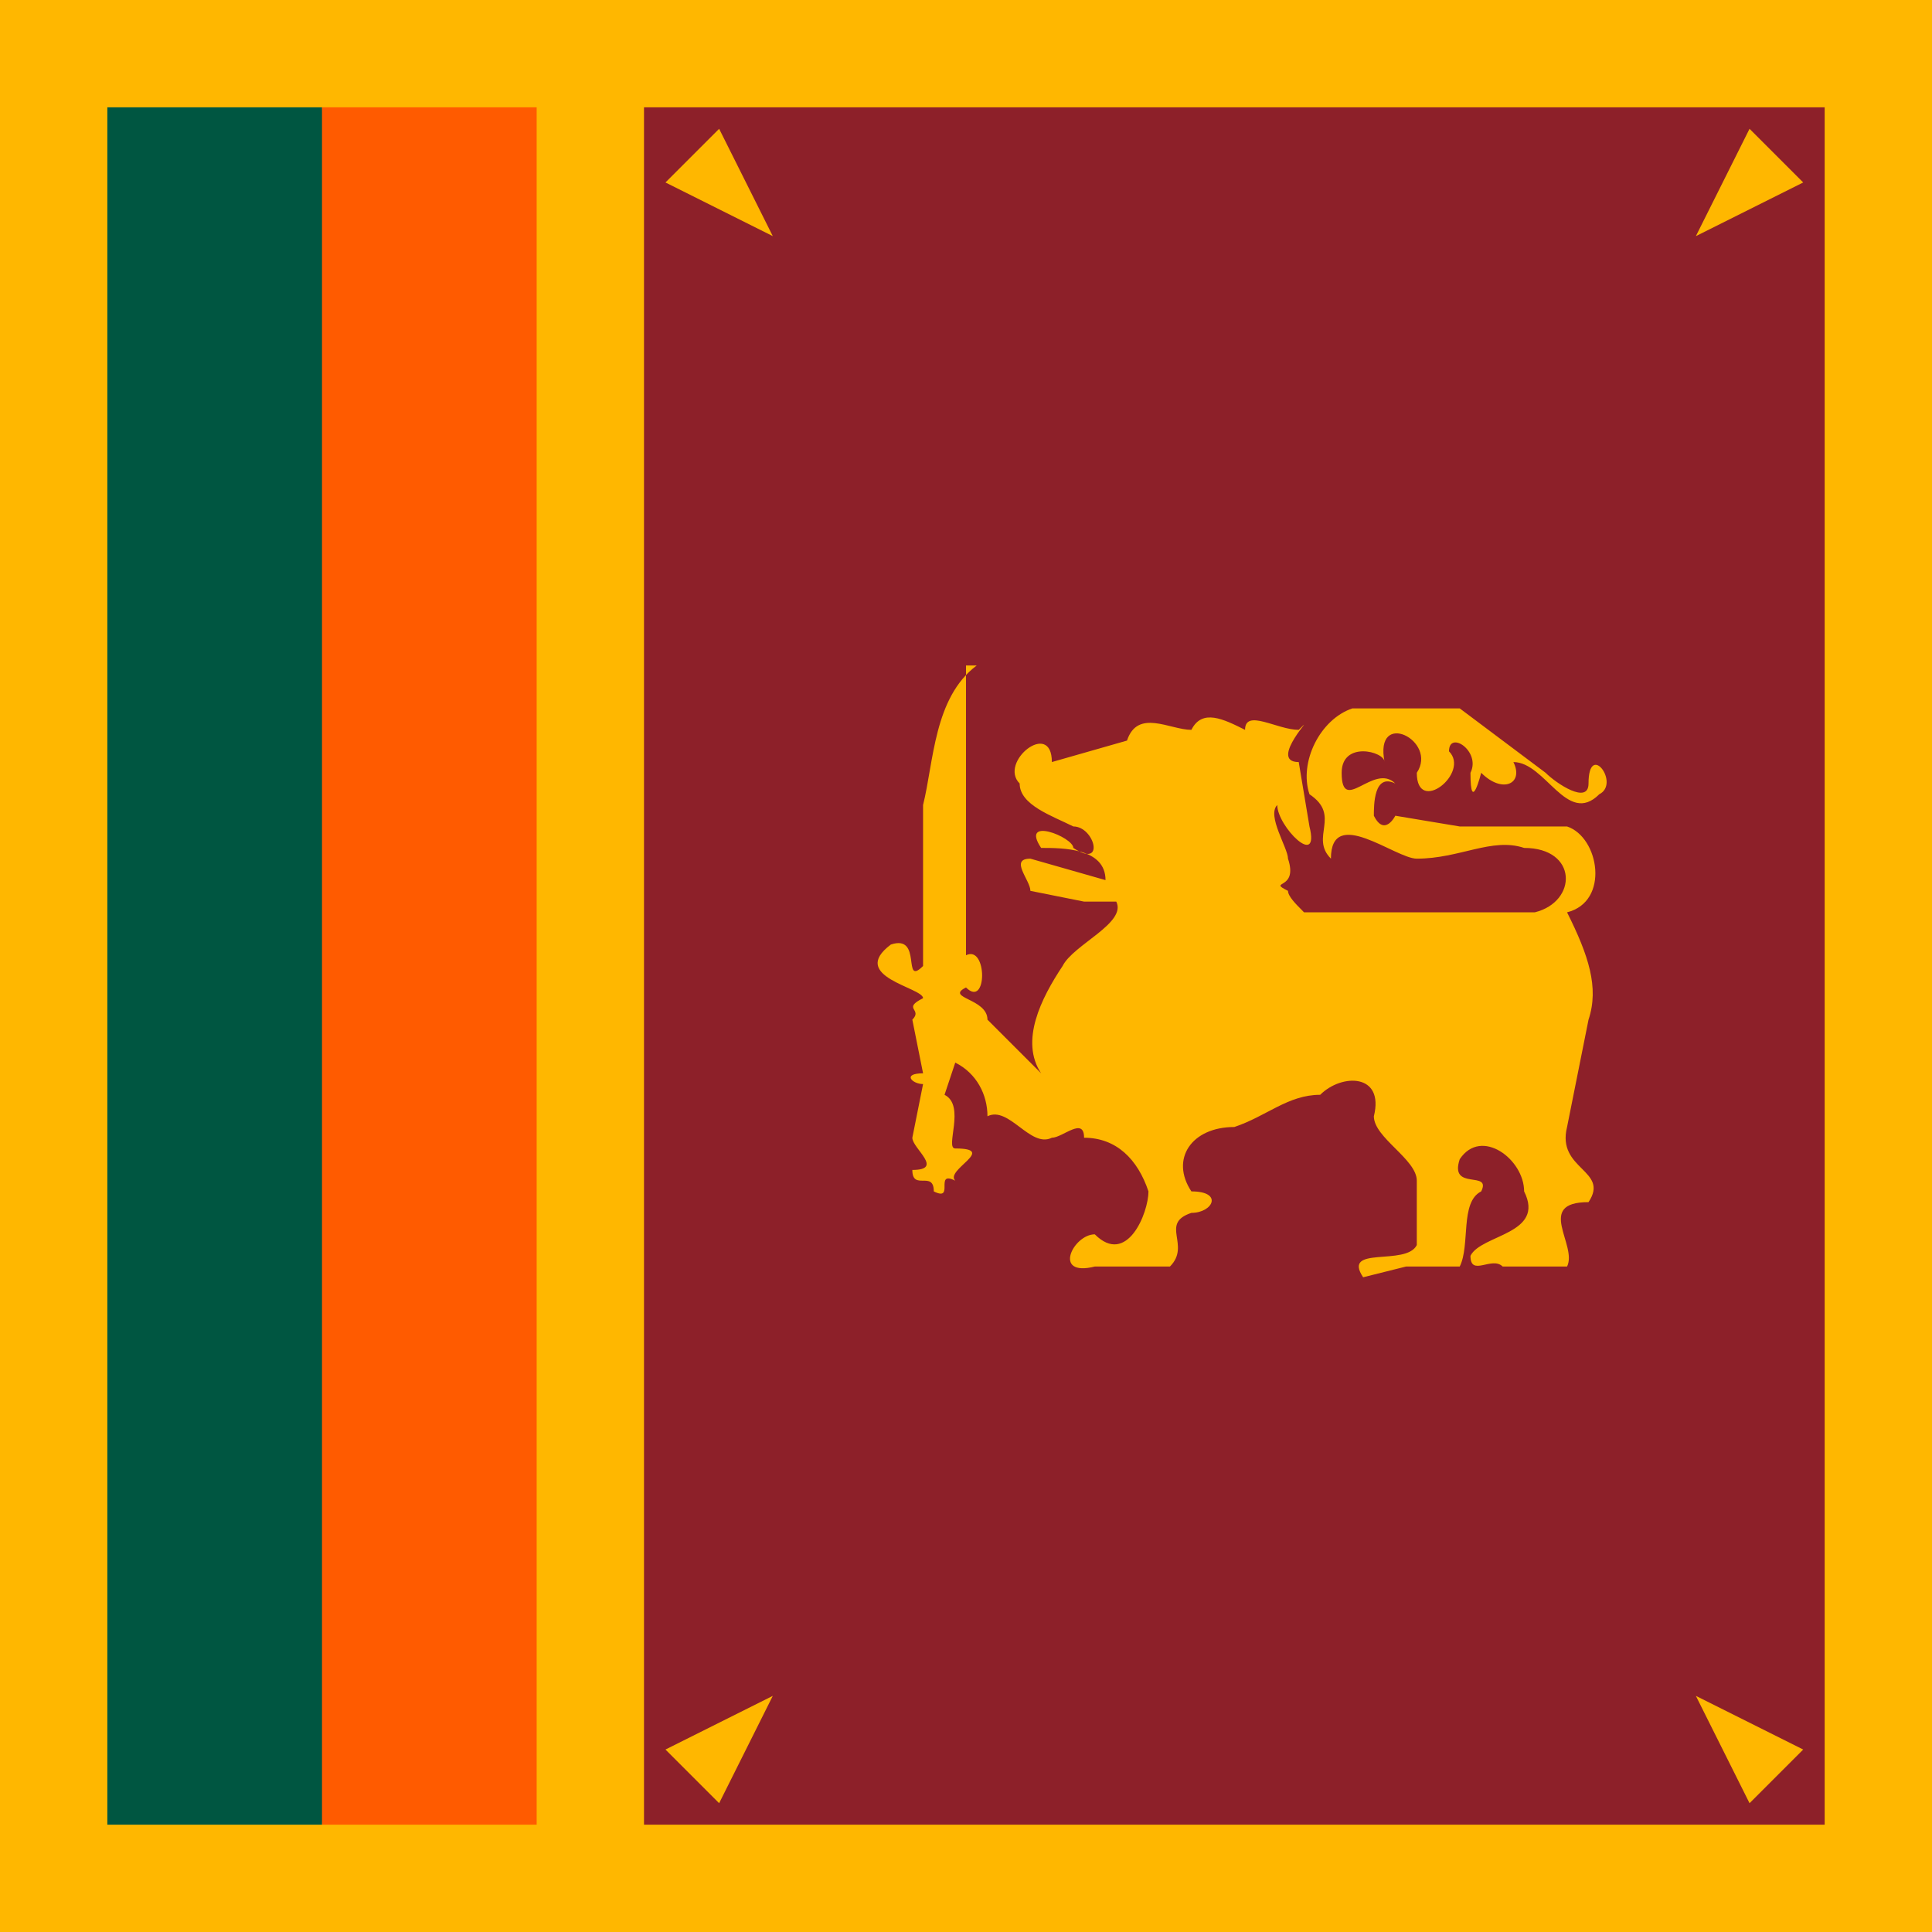<svg xmlns="http://www.w3.org/2000/svg" viewBox="0 0 18 18" width="18" height="18"><path d="M0 0h18v18H0z" fill="#ffb700"/><path d="M2 9l1-8h2v16H3z" fill="#ff5b00"/><path d="M1 1h2v16H1z" fill="#005641"/><path d="M6 1h11v16H6z" fill="#8d2029"/><path d="M9.1 6.2c-.4.3-.4.9-.5 1.3V9c-.2.2 0-.3-.3-.2-.4.3.3.4.3.5-.2.1 0 .1-.1.2l.1.5c-.2 0-.1.1 0 .1l-.1.5c0 .1.3.3 0 .3 0 .2.2 0 .2.2.2.1 0-.2.2-.1-.1-.1.4-.3 0-.3-.1 0 .1-.4-.1-.5l.1-.3c.2.1.3.3.3.5.2-.1.4.3.6.2.1 0 .3-.2.3 0 .3 0 .5.2.6.5 0 .2-.2.7-.5.4-.2 0-.4.4 0 .3h.7c.2-.2-.1-.4.2-.5.2 0 .3-.2 0-.2-.2-.3 0-.6.4-.6.3-.1.5-.3.8-.3.2-.2.6-.2.5.2 0 .2.4.4.4.6v.6c-.1.2-.7 0-.5.3l.4-.1h.5c.1-.2 0-.6.2-.7.1-.2-.3 0-.2-.3.2-.3.6 0 .6.3.2.4-.4.4-.5.6 0 .2.2 0 .3.1h.6c.1-.2-.3-.6.2-.6.2-.3-.3-.3-.2-.7l.2-1c.1-.3 0-.6-.2-1 .4-.1.3-.7 0-.8h-1l-.6-.1s-.1.2-.2 0c0-.1 0-.4.2-.3-.2-.2-.5.3-.5-.1 0-.3.4-.2.4-.1-.1-.5.5-.2.3.1 0 .4.5 0 .3-.2 0-.2.3 0 .2.2 0 .4.1 0 .1 0 .2.2.4.1.3-.1.3 0 .5.6.8.3.2-.1-.1-.5-.1-.1 0 .2-.3 0-.4-.1l-.8-.6h-1c-.3.1-.5.5-.4.8.3.2 0 .4.2.6 0-.5.6 0 .8 0 .4 0 .7-.2 1-.1.5 0 .5.5.1.6h-2.2c.2.1-.1-.1-.1-.2-.2-.1.1 0 0-.3 0-.1-.2-.4-.1-.5 0 .2.4.6.3.2l-.1-.6c-.3 0 .2-.5 0-.3-.2 0-.5-.2-.5 0-.2-.1-.4-.2-.5 0-.2 0-.5-.2-.6.1l-.7.2c0-.4-.5 0-.3.2 0 .2.3.3.5.4.2 0 .3.4 0 .2 0-.1-.5-.3-.3 0 .2 0 .6 0 .6.3L9.6 8c-.2 0 0 .2 0 .3l.5.1h.3c.1.2-.4.4-.5.6-.2.3-.4.7-.2 1l-.5-.5c0-.2-.4-.2-.2-.3.2.2.2-.4 0-.3V7.7L9 6.2zM6.7 1.2l-.5.5 1 .5zm9.6 0l-.5 1 1-.5zM7.2 15.8l-1 .5.5.5zm8.6 0l.5 1 .5-.5z" fill="#ffb700"/></svg>